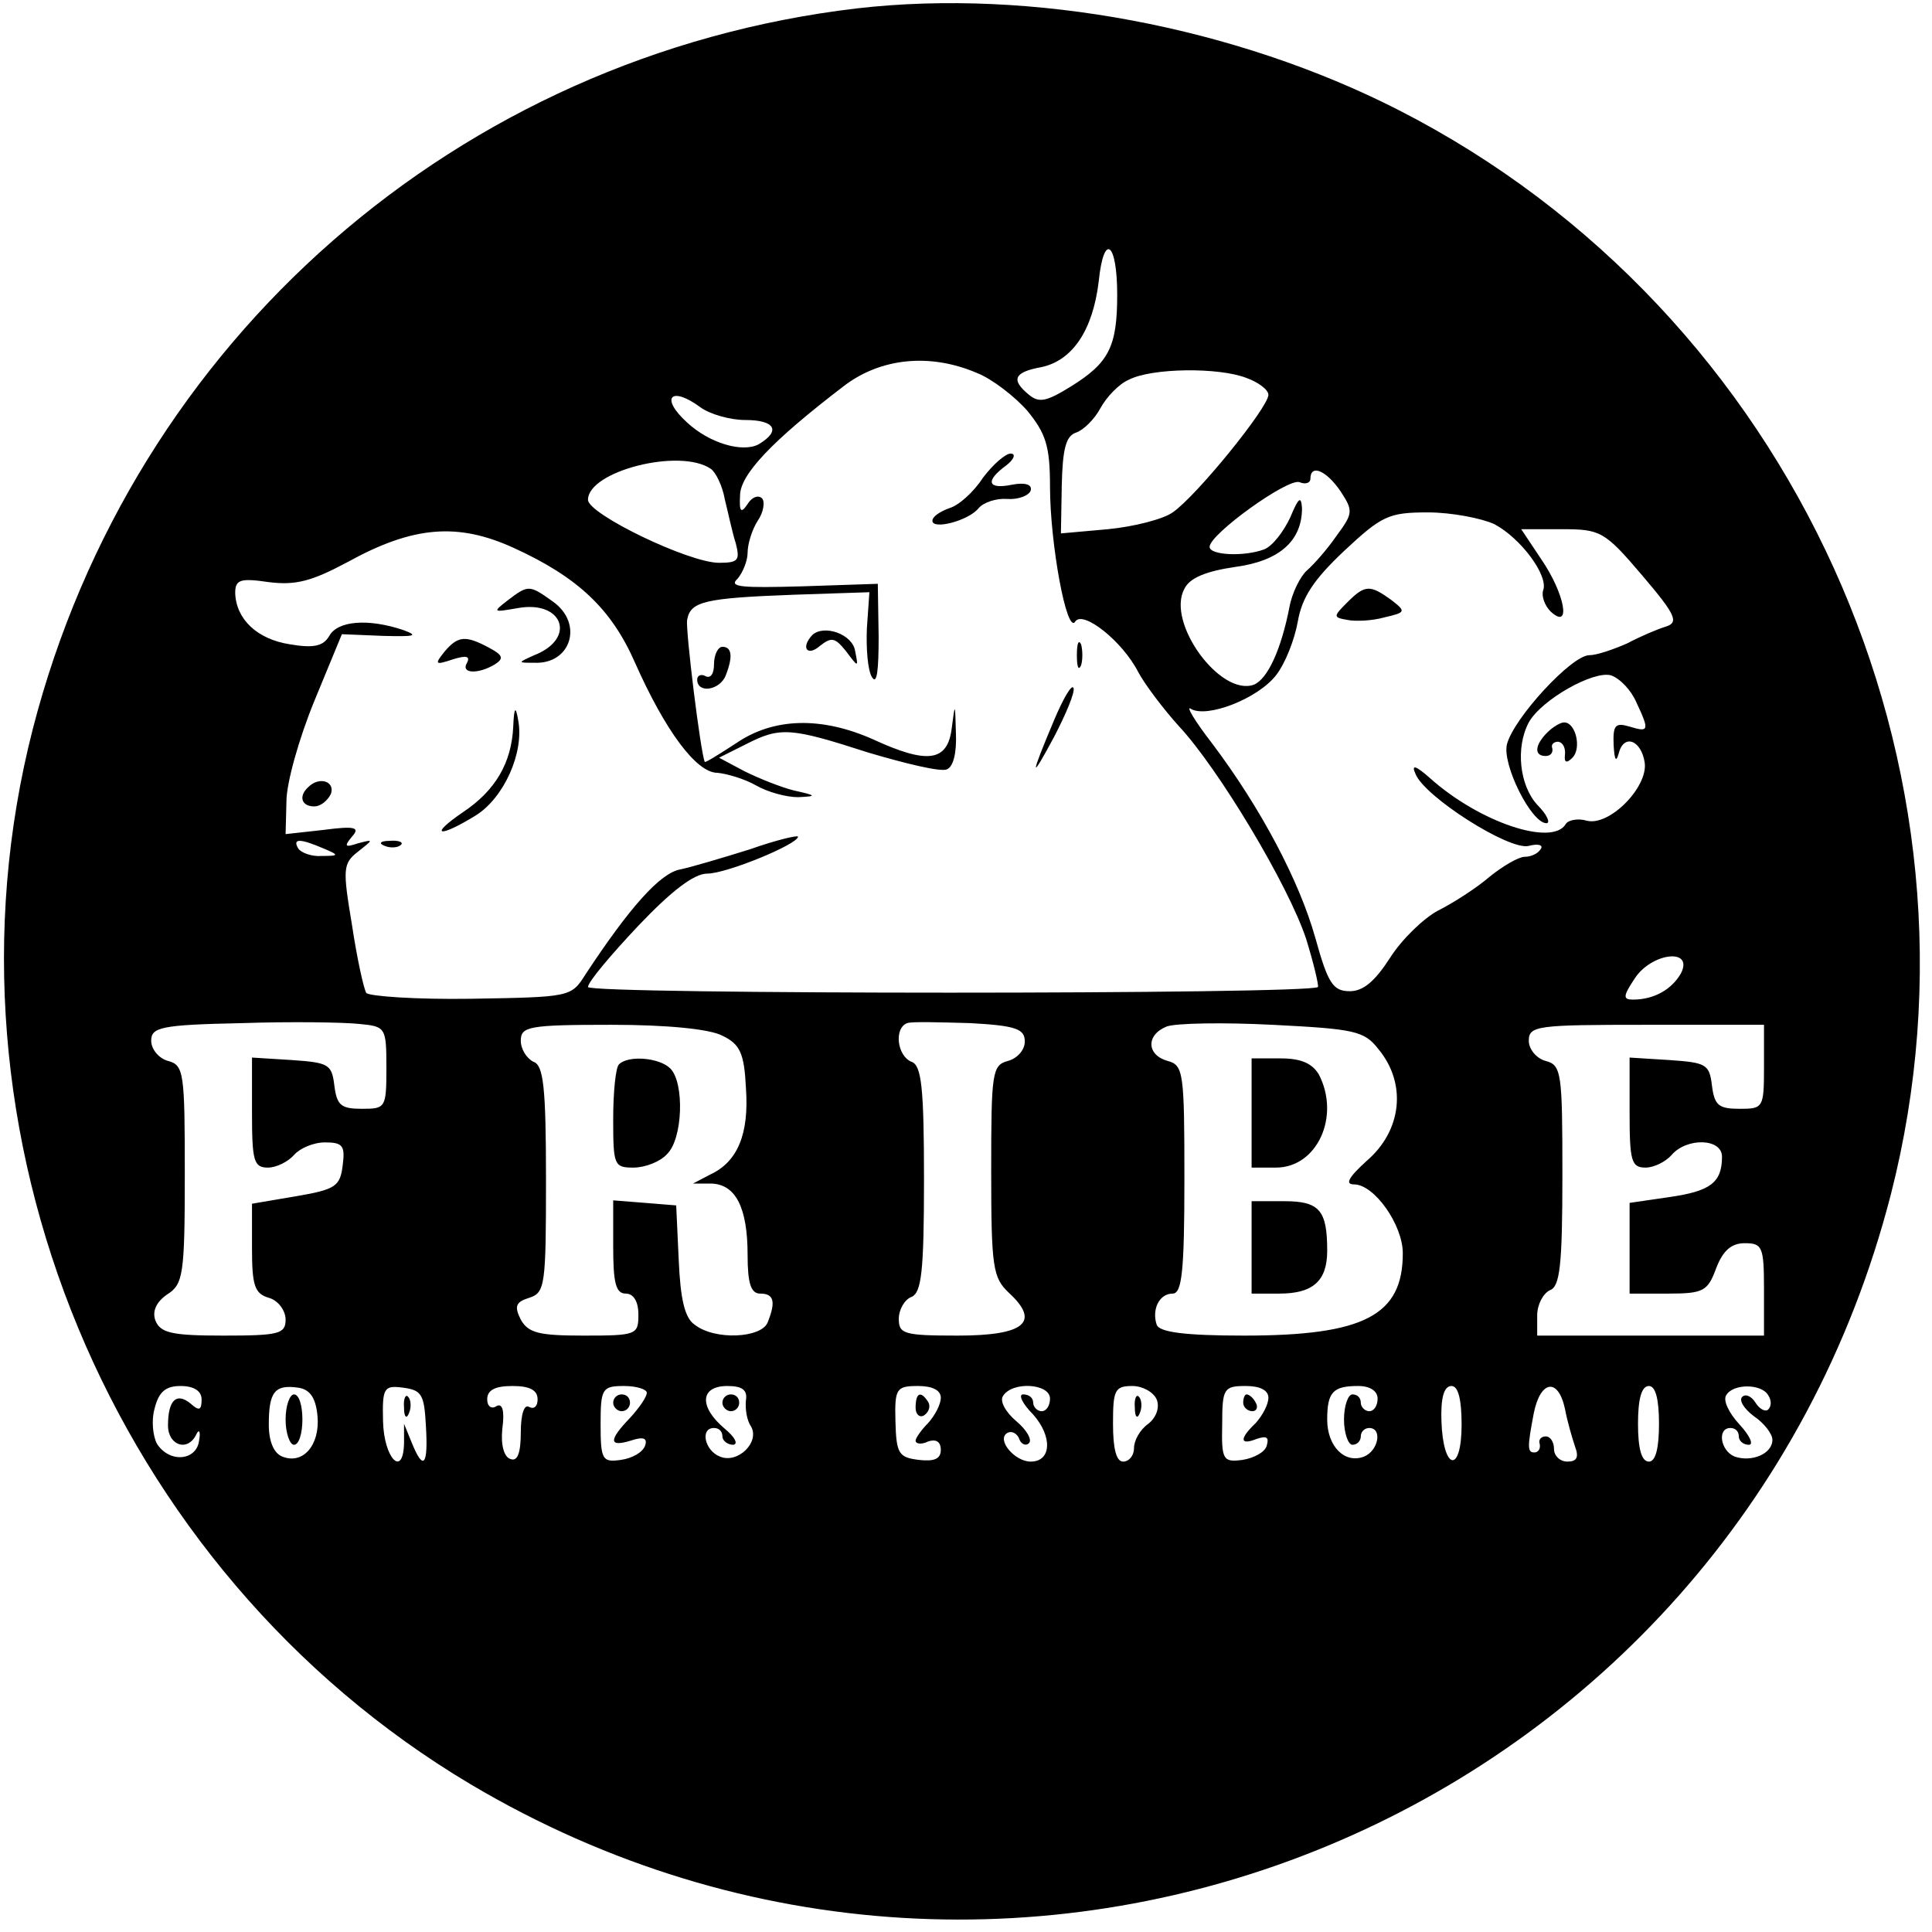 <?xml version="1.0" standalone="no"?>
<!DOCTYPE svg PUBLIC "-//W3C//DTD SVG 20010904//EN"
 "http://www.w3.org/TR/2001/REC-SVG-20010904/DTD/svg10.dtd">
<svg version="1.0" xmlns="http://www.w3.org/2000/svg"
 width="230pt" height="230pt" viewBox="0 0 230 230"
 preserveAspectRatio="xMidYMid meet">

<g transform="translate(0,230) scale(0.1,-0.1)"
fill="#000000" stroke="none">
<path d="M1020 2290 c-474 -56 -862 -395 -981 -858 -123 -480 93 -1001 521
-1256 657 -390 1500 -40 1691 702 130 508 -116 1051 -586 1291 -194 99 -437
145 -645 121z m310 -341 c0 -62 -10 -81 -55 -109 -29 -18 -38 -20 -50 -10 -22
18 -18 27 15 33 37 8 61 44 68 102 6 59 22 47 22 -16z m-167 -93 c18 -7 45
-28 60 -45 22 -27 27 -42 27 -90 0 -68 20 -177 30 -161 9 14 56 -23 75 -60 8
-15 30 -44 48 -64 47 -50 131 -190 152 -254 9 -29 15 -55 14 -57 -10 -9 -869
-9 -869 0 0 6 27 38 60 73 39 41 66 62 82 62 23 0 108 35 108 44 0 2 -26 -4
-57 -15 -32 -10 -69 -21 -83 -24 -24 -4 -61 -46 -113 -125 -17 -27 -18 -27
-136 -29 -66 -1 -122 3 -125 7 -3 5 -11 41 -17 81 -11 66 -11 73 7 87 19 15
19 15 0 10 -15 -5 -17 -4 -7 8 10 11 4 13 -34 8 l-45 -5 1 39 c0 22 15 75 33
119 l33 80 49 -2 c38 -1 43 0 24 7 -42 14 -78 11 -88 -7 -7 -12 -18 -15 -47
-10 -39 6 -64 30 -65 61 0 16 6 18 40 13 32 -4 51 1 94 24 78 43 131 47 197
17 77 -35 117 -73 145 -137 36 -81 73 -131 98 -131 11 -1 32 -7 46 -15 14 -8
36 -14 50 -14 23 1 22 2 -5 8 -16 4 -43 15 -59 23 l-30 16 32 16 c41 21 53 20
146 -10 44 -13 85 -23 93 -20 8 3 12 20 11 43 -1 37 -1 37 -5 6 -5 -40 -29
-43 -94 -13 -61 27 -118 26 -163 -5 -20 -13 -36 -23 -37 -22 -5 11 -23 157
-21 169 4 22 20 26 127 30 l90 3 -3 -43 c-1 -24 1 -50 6 -58 6 -10 8 8 8 48
l-1 63 -90 -3 c-72 -2 -88 -1 -77 9 6 7 12 21 12 31 0 10 5 27 12 38 7 10 9
23 5 27 -5 4 -12 1 -17 -7 -8 -12 -10 -9 -9 10 0 25 38 65 123 130 44 34 103
40 159 16z m321 -6 c14 -5 26 -14 26 -20 0 -15 -86 -121 -114 -140 -11 -8 -46
-17 -77 -20 l-56 -5 1 57 c1 44 5 59 17 63 9 3 22 16 29 29 7 13 22 29 34 34
27 14 107 15 140 2z m-650 -35 c11 -8 35 -15 53 -15 36 0 43 -13 16 -29 -19
-10 -58 1 -85 26 -33 30 -19 44 16 18z m12 -73 c6 -4 14 -20 17 -37 4 -16 9
-40 13 -52 5 -20 3 -23 -20 -23 -36 0 -156 58 -156 75 0 34 109 62 146 37z
m750 -27 c15 -23 15 -26 -5 -53 -11 -16 -27 -34 -35 -41 -8 -7 -18 -27 -21
-44 -10 -51 -26 -85 -42 -92 -40 -15 -105 74 -83 114 6 13 26 21 60 26 53 7
80 31 80 70 -1 15 -4 13 -14 -11 -8 -17 -21 -34 -31 -38 -24 -9 -65 -7 -65 3
0 15 93 82 107 77 7 -3 13 -1 13 4 0 18 19 10 36 -15z m183 -39 c32 -17 65
-62 58 -79 -2 -7 2 -18 9 -25 25 -23 17 21 -11 62 l-24 36 48 0 c46 0 51 -2
96 -55 40 -47 44 -56 28 -61 -10 -3 -31 -12 -46 -20 -16 -7 -36 -14 -45 -14
-21 0 -90 -75 -98 -106 -6 -24 29 -94 47 -94 5 0 1 10 -11 22 -21 23 -26 68
-10 98 15 27 77 62 98 56 11 -4 24 -18 30 -32 16 -34 15 -36 -8 -29 -17 5 -20
2 -19 -22 1 -18 3 -21 6 -10 6 24 27 16 31 -11 4 -29 -42 -76 -69 -69 -10 3
-22 1 -25 -4 -16 -27 -103 2 -162 55 -17 15 -22 16 -17 5 10 -27 112 -92 135
-86 11 3 18 1 14 -4 -3 -5 -11 -9 -19 -9 -7 0 -26 -11 -42 -24 -15 -13 -43
-31 -61 -40 -17 -9 -43 -34 -57 -56 -18 -28 -32 -40 -48 -40 -20 0 -26 9 -41
63 -19 68 -65 155 -123 232 -21 27 -32 46 -25 41 19 -11 79 12 101 40 11 14
22 42 26 64 5 29 19 50 55 84 45 42 53 46 100 46 28 0 64 -7 79 -14z m-1394
-386 c19 -8 19 -9 -2 -9 -12 -1 -25 4 -28 9 -7 12 2 12 30 0z m1616 -149 c-11
-19 -32 -31 -57 -31 -12 0 -12 4 2 25 20 31 71 37 55 6z m-1541 -112 c0 -48
-1 -49 -29 -49 -25 0 -30 4 -33 28 -3 25 -7 27 -50 30 l-48 3 0 -65 c0 -58 2
-66 19 -66 10 0 24 7 31 15 7 8 23 15 37 15 21 0 24 -4 21 -27 -3 -25 -8 -29
-55 -37 l-53 -9 0 -53 c0 -44 3 -54 20 -59 11 -3 20 -15 20 -26 0 -17 -8 -19
-74 -19 -61 0 -75 3 -81 18 -4 11 1 22 14 31 19 12 21 23 21 143 0 121 -1 130
-20 135 -11 3 -20 14 -20 24 0 16 11 19 108 21 59 2 122 1 140 -1 31 -3 32 -4
32 -52z m760 31 c0 -10 -9 -20 -20 -23 -19 -5 -20 -14 -20 -131 0 -115 2 -127
21 -145 38 -35 19 -51 -61 -51 -64 0 -70 2 -70 20 0 11 7 23 15 26 12 5 15 30
15 140 0 110 -3 136 -15 140 -17 7 -21 40 -5 46 5 2 39 1 75 0 55 -3 65 -7 65
-22z m421 -9 c34 -41 28 -97 -14 -133 -22 -20 -26 -28 -15 -28 24 0 58 -48 58
-82 0 -74 -46 -98 -189 -98 -70 0 -101 4 -104 13 -6 18 3 37 19 37 11 0 14 26
14 136 0 127 -1 136 -20 141 -25 7 -26 31 -1 41 11 4 67 5 126 2 97 -5 109 -7
126 -29z m-781 16 c21 -10 26 -21 28 -62 4 -55 -10 -88 -42 -103 l-21 -11 22
0 c29 -1 43 -29 43 -85 0 -34 4 -46 15 -46 16 0 19 -9 9 -34 -7 -19 -63 -22
-87 -3 -12 8 -17 31 -19 77 l-3 65 -37 3 -38 3 0 -55 c0 -43 3 -56 15 -56 9 0
15 -9 15 -25 0 -24 -2 -25 -65 -25 -53 0 -66 3 -75 19 -8 16 -6 21 10 26 19 6
20 15 20 141 0 110 -3 136 -15 140 -8 4 -15 15 -15 25 0 17 9 19 108 19 66 0
117 -5 132 -13z m1240 -37 c0 -49 -1 -50 -29 -50 -25 0 -30 4 -33 28 -3 25 -7
27 -50 30 l-48 3 0 -65 c0 -58 2 -66 19 -66 10 0 24 7 31 15 18 21 60 20 60
-2 0 -31 -14 -41 -62 -48 l-48 -7 0 -54 0 -54 46 0 c42 0 47 3 57 30 8 21 18
30 34 30 21 0 23 -4 23 -55 l0 -55 -135 0 -135 0 0 24 c0 13 7 26 15 30 12 4
15 29 15 137 0 122 -1 131 -20 136 -11 3 -20 14 -20 24 0 18 10 19 140 19
l140 0 0 -50z m-1860 -396 c0 -13 -3 -14 -13 -5 -17 14 -27 4 -27 -26 0 -24
24 -32 34 -10 3 6 5 3 3 -8 -3 -24 -35 -27 -50 -4 -5 9 -7 28 -3 42 5 20 13
27 31 27 16 0 25 -6 25 -16z m138 -20 c3 -34 -17 -58 -42 -48 -10 4 -16 18
-16 38 0 39 7 48 35 44 14 -2 21 -12 23 -34z m129 -11 c3 -48 -3 -55 -17 -20
l-9 22 0 -23 c-1 -42 -24 -18 -25 26 -1 40 1 43 24 40 22 -3 25 -8 27 -45z
m133 31 c0 -8 -4 -12 -10 -9 -6 4 -10 -9 -10 -30 0 -25 -4 -35 -12 -32 -8 2
-12 17 -10 36 3 22 0 31 -7 27 -6 -4 -11 0 -11 8 0 11 9 16 30 16 21 0 30 -5
30 -16z m130 8 c0 -5 -9 -18 -20 -30 -26 -27 -25 -35 1 -27 15 5 20 3 17 -6
-3 -8 -15 -15 -29 -17 -22 -3 -24 0 -24 43 0 42 2 45 28 45 15 0 27 -4 27 -8z
m118 -9 c-1 -10 1 -24 6 -31 11 -19 -16 -45 -37 -36 -18 7 -24 34 -7 34 6 0
10 -4 10 -10 0 -5 6 -10 13 -10 6 1 2 9 -10 19 -31 26 -30 51 3 51 18 0 24 -5
22 -17z m232 3 c0 -8 -7 -21 -15 -30 -8 -8 -15 -18 -15 -21 0 -4 7 -5 15 -1 9
3 15 0 15 -10 0 -11 -8 -14 -26 -12 -24 3 -27 7 -28 46 -1 39 1 42 27 42 17 0
27 -5 27 -14z m130 -1 c0 -8 -4 -15 -10 -15 -5 0 -10 5 -10 10 0 6 -5 10 -12
10 -6 0 -1 -11 12 -24 23 -26 22 -56 -3 -56 -19 0 -41 26 -28 34 5 3 11 0 14
-6 2 -7 8 -10 12 -6 4 4 -3 16 -15 26 -13 11 -20 24 -16 30 11 18 56 15 56 -3z
m127 -1 c4 -10 -1 -22 -10 -29 -10 -7 -17 -20 -17 -29 0 -9 -6 -16 -13 -16 -8
0 -12 15 -12 45 0 40 2 45 23 45 12 0 25 -7 29 -16z m133 2 c0 -8 -7 -21 -15
-30 -20 -19 -19 -27 1 -19 12 4 15 2 12 -8 -2 -8 -16 -15 -29 -17 -23 -3 -25
0 -24 43 0 42 2 45 28 45 17 0 27 -5 27 -14z m130 -1 c0 -8 -4 -15 -10 -15 -5
0 -10 5 -10 10 0 6 -4 10 -10 10 -5 0 -10 -13 -10 -30 0 -16 5 -30 10 -30 6 0
10 5 10 10 0 6 5 10 10 10 16 0 11 -27 -6 -34 -23 -9 -44 12 -44 44 0 33 7 40
37 40 14 0 23 -6 23 -15z m100 -31 c0 -59 -22 -55 -24 4 -1 28 3 42 12 42 8 0
12 -16 12 -46z m123 19 c3 -16 9 -36 12 -45 5 -13 2 -18 -9 -18 -9 0 -16 7
-16 15 0 8 -4 15 -10 15 -5 0 -9 -4 -7 -9 1 -5 -1 -9 -5 -10 -10 -1 -10 5 -2
47 8 39 29 42 37 5z m112 -18 c0 -29 -4 -45 -12 -45 -9 0 -13 16 -13 45 0 29
4 45 13 45 8 0 12 -16 12 -45z m130 34 c4 -6 4 -13 0 -17 -3 -3 -10 0 -15 8
-5 8 -12 11 -16 7 -4 -4 2 -14 14 -23 12 -8 22 -21 22 -28 0 -17 -25 -27 -45
-20 -17 7 -21 34 -5 34 6 0 10 -4 10 -10 0 -5 5 -10 12 -10 6 0 1 11 -11 24
-13 14 -20 29 -16 35 8 14 42 14 50 0z"/>
<path d="M1170 1731 c-11 -17 -29 -33 -40 -36 -11 -4 -20 -10 -20 -15 0 -11
43 0 55 15 6 7 21 12 34 11 13 -1 26 4 28 10 2 7 -6 10 -22 7 -29 -6 -33 4 -7
23 9 7 12 14 5 14 -6 0 -21 -13 -33 -29z"/>
<path d="M604 1585 c-18 -14 -17 -14 12 -9 54 10 71 -36 20 -56 -20 -9 -20 -9
0 -9 44 -2 59 47 22 73 -28 20 -29 20 -54 1z"/>
<path d="M967 1544 c-14 -15 -6 -26 9 -13 14 11 18 10 31 -6 15 -20 15 -20 11
0 -3 20 -37 32 -51 19z"/>
<path d="M529 1524 c-12 -15 -11 -16 10 -9 16 5 21 4 17 -4 -8 -13 13 -14 33
-2 11 7 10 11 -7 20 -28 15 -37 14 -53 -5z"/>
<path d="M1282 1520 c0 -14 2 -19 5 -12 2 6 2 18 0 25 -3 6 -5 1 -5 -13z"/>
<path d="M850 1509 c0 -11 -4 -17 -10 -14 -5 3 -10 1 -10 -4 0 -17 27 -13 34
5 9 23 7 34 -4 34 -5 0 -10 -9 -10 -21z"/>
<path d="M1255 1443 c-29 -69 -29 -74 0 -20 14 27 25 53 23 58 -2 5 -12 -12
-23 -38z"/>
<path d="M611 1435 c-2 -43 -21 -76 -60 -102 -41 -28 -29 -31 15 -4 34 21 58
75 51 113 -3 18 -5 17 -6 -7z"/>
<path d="M367 1363 c-12 -11 -8 -23 7 -23 8 0 16 7 20 15 5 15 -14 21 -27 8z"/>
<path d="M458 1293 c7 -3 16 -2 19 1 4 3 -2 6 -13 5 -11 0 -14 -3 -6 -6z"/>
<path d="M1604 1583 c-17 -17 -17 -18 0 -21 10 -2 30 -1 44 3 26 6 26 7 8 21
-25 18 -31 18 -52 -3z"/>
<path d="M1842 1428 c-15 -15 -16 -28 -2 -28 6 0 9 4 8 9 -2 5 2 8 7 8 6 -1 9
-8 8 -16 -1 -9 2 -10 9 -3 11 11 4 42 -10 42 -4 0 -13 -5 -20 -12z"/>
<path d="M1490 975 l0 -65 29 0 c49 0 77 61 51 111 -8 13 -21 19 -45 19 l-35
0 0 -65z"/>
<path d="M1490 815 l0 -55 33 0 c40 0 57 15 57 51 0 48 -9 59 -51 59 l-39 0 0
-55z"/>
<path d="M737 1033 c-4 -3 -7 -33 -7 -65 0 -55 1 -58 24 -58 14 0 32 7 40 16
19 18 21 85 4 102 -13 13 -50 16 -61 5z"/>
<path d="M340 610 c0 -16 5 -30 10 -30 6 0 10 14 10 30 0 17 -4 30 -10 30 -5
0 -10 -13 -10 -30z"/>
<path d="M481 624 c0 -11 3 -14 6 -6 3 7 2 16 -1 19 -3 4 -6 -2 -5 -13z"/>
<path d="M730 630 c0 -5 5 -10 10 -10 6 0 10 5 10 10 0 6 -4 10 -10 10 -5 0
-10 -4 -10 -10z"/>
<path d="M860 630 c0 -5 5 -10 10 -10 6 0 10 5 10 10 0 6 -4 10 -10 10 -5 0
-10 -4 -10 -10z"/>
<path d="M1090 624 c0 -8 5 -12 10 -9 6 4 8 11 5 16 -9 14 -15 11 -15 -7z"/>
<path d="M1351 624 c0 -11 3 -14 6 -6 3 7 2 16 -1 19 -3 4 -6 -2 -5 -13z"/>
<path d="M1480 630 c0 -5 5 -10 11 -10 5 0 7 5 4 10 -3 6 -8 10 -11 10 -2 0
-4 -4 -4 -10z"/>
</g>
</svg>
